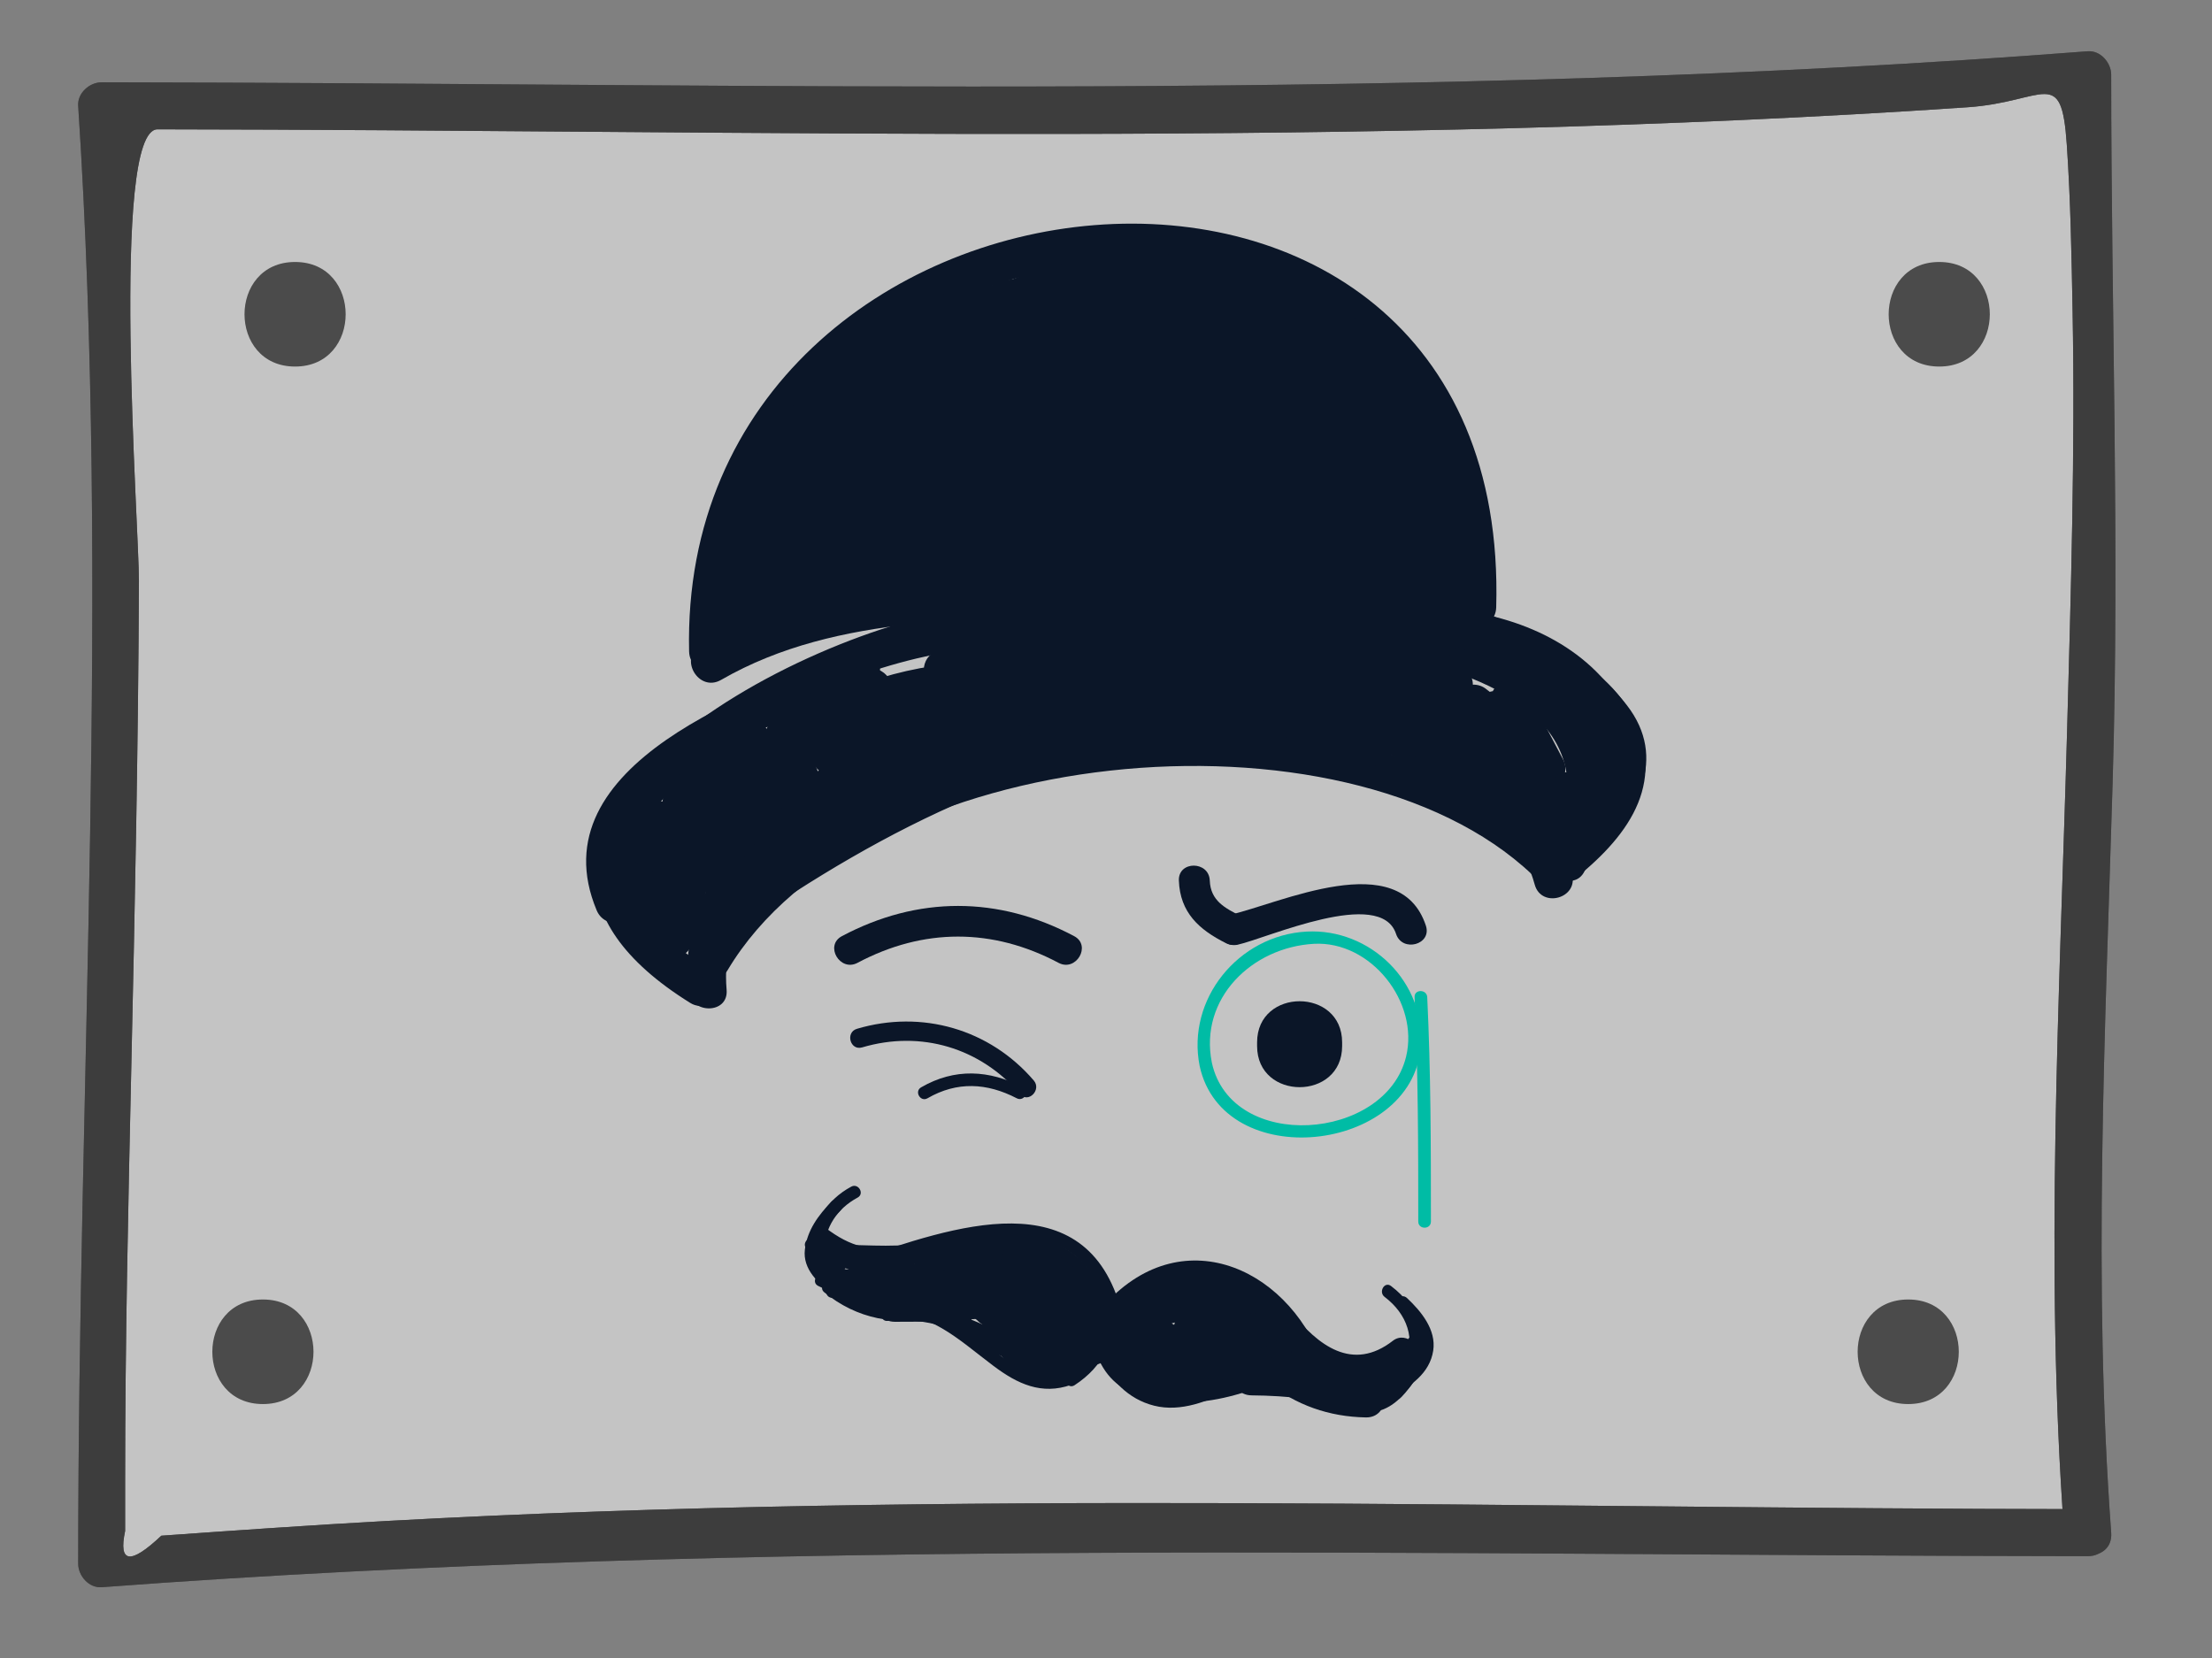 <?xml version="1.0" encoding="utf-8"?>
<!-- Generator: Adobe Illustrator 17.0.0, SVG Export Plug-In . SVG Version: 6.00 Build 0)  -->
<!DOCTYPE svg PUBLIC "-//W3C//DTD SVG 1.1//EN" "http://www.w3.org/Graphics/SVG/1.1/DTD/svg11.dtd">
<svg version="1.1" id="Calque_1" xmlns="http://www.w3.org/2000/svg" xmlns:xlink="http://www.w3.org/1999/xlink" x="0px" y="0px"
	 width="72px" height="53.975px" viewBox="0 0 72 53.975" style="enable-background:new 0 0 72 53.975;" xml:space="preserve">
<rect x="0" y="0" width="72" height="53.975" fill="#808080" stroke="none"/>
<g>
	<g style="opacity:0.6;">
		<path style="fill:#F2F2F2;" d="M67.822,49.891C41.568,49.891,30,48.881,3,50.901v-3.029C3,34.745,4.188,17.579,3.178,3.442
			C26.402,3.442,43,4.452,68,2.432v1.01C69,16.569,66.812,37.774,67.822,49.891z"/>
		<g>
			<path style="fill:#3D3D3D;" d="M67.953,49.126c-18.479-0.017-36.941-0.632-55.406,0.387c-2.433,0.134-4.865,0.304-7.296,0.477
				c-1.009,0.951-1.401,0.899-1.178-0.155c0-0.549,0-1.099,0-1.648c0-4.459,0.1-8.916,0.199-13.373
				c0.118-5.298,0.229-10.595,0.25-15.895C4.529,17.237,3.581,4.208,5.128,4.21C24.792,4.231,44.399,4.826,64.04,3.492
				c2.533-0.172,3.056-1.378,3.233,1.204c0.124,1.805,0.155,3.617,0.189,5.426c0.085,4.582-0.055,9.17-0.181,13.751
				c-0.24,8.658-0.733,17.367-0.093,26.019c0.072,0.978,1.604,0.985,1.531,0c-0.601-8.123-0.194-16.302,0.047-24.432
				c0.229-7.697-0.047-15.342-0.047-23.026c0-0.393-0.349-0.798-0.765-0.765c-21.55,1.672-43.058,1.034-64.644,1.01
				c-0.397,0-0.793,0.349-0.765,0.765c1.035,15.799,0,31.644,0,47.458c0,0.394,0.349,0.797,0.765,0.765
				c21.559-1.618,43.051-1.03,64.644-1.01C68.94,50.657,68.94,49.126,67.953,49.126z"/>
		</g>
	</g>
	<g>
		<g>
			<path style="fill:#3D3D3D;" d="M67.953,49.126c-18.479-0.017-36.941-0.632-55.406,0.387c-2.433,0.134-4.865,0.304-7.296,0.477
				c-1.009,0.951-1.401,0.899-1.178-0.155c0-0.549,0-1.099,0-1.648c0-4.459,0.1-8.916,0.199-13.373
				c0.118-5.298,0.229-10.595,0.25-15.895C4.529,17.237,3.581,4.208,5.128,4.21C24.792,4.231,44.399,4.826,64.04,3.492
				c2.533-0.172,3.056-1.378,3.233,1.204c0.124,1.805,0.155,3.617,0.189,5.426c0.085,4.582-0.055,9.17-0.181,13.751
				c-0.24,8.658-0.733,17.367-0.093,26.019c0.072,0.978,1.604,0.985,1.531,0c-0.601-8.123-0.194-16.302,0.047-24.432
				c0.229-7.697-0.047-15.342-0.047-23.026c0-0.393-0.349-0.798-0.765-0.765c-21.55,1.672-43.058,1.034-64.644,1.01
				c-0.397,0-0.793,0.349-0.765,0.765c1.035,15.799,0,31.644,0,47.458c0,0.394,0.349,0.797,0.765,0.765
				c21.559-1.618,43.051-1.03,64.644-1.01C68.94,50.657,68.94,49.126,67.953,49.126z"/>
		</g>
	</g>
	<g>
		<g>
			<path style="fill:#4B4B4B;" d="M9.605,11.932c2.195,0,2.195-3.404,0-3.404S7.41,11.932,9.605,11.932L9.605,11.932z"/>
		</g>
	</g>
	<g>
		<g>
			<path style="fill:#4B4B4B;" d="M63.122,11.932c2.195,0,2.195-3.404,0-3.404S60.927,11.932,63.122,11.932L63.122,11.932z"/>
		</g>
	</g>
	<g>
		<g>
			<path style="fill:#4B4B4B;" d="M62.112,45.705c2.195,0,2.195-3.404,0-3.404C59.917,42.301,59.917,45.705,62.112,45.705L62.112,45.705z"/>
		</g>
	</g>
	<g>
		<g>
			<g>
				<path style="fill:#0B1628;" d="M27.912,31.342c2.144-1.139,4.398-1.139,6.543,0c0.573,0.304,1.081-0.565,0.508-0.869
					c-2.469-1.311-5.09-1.311-7.559,0C26.831,30.777,27.339,31.646,27.912,31.342L27.912,31.342z"/>
			</g>
		</g>
		<g>
			<g>
				<g>
					<path style="fill:#0B1628;" d="M38.372,28.664c0.039,1.04,0.652,1.596,1.531,2.037c0.578,0.29,1.088-0.578,0.508-0.869
						c-0.534-0.268-1.008-0.507-1.033-1.168C39.354,28.017,38.347,28.014,38.372,28.664L38.372,28.664z"/>
				</g>
			</g>
			<g>
				<g>
					<path style="fill:#0B1628;" d="M40.291,30.751c0.959-0.213,4.646-1.878,5.15-0.351c0.202,0.613,1.175,0.351,0.971-0.268
						c-0.857-2.597-4.767-0.712-6.388-0.351C39.39,29.922,39.658,30.892,40.291,30.751L40.291,30.751z"/>
				</g>
			</g>
		</g>
		<g>
			<g>
				<path style="fill:#0B1628;" d="M28.062,34.095c1.912-0.566,3.845,0.01,5.142,1.522c0.265,0.308,0.707-0.139,0.445-0.445
					c-1.436-1.674-3.643-2.308-5.754-1.683C27.507,33.603,27.672,34.21,28.062,34.095L28.062,34.095z"/>
			</g>
		</g>
		<g>
			<g>
				<path style="fill:#00BCA5;" d="M39.048,34.699c0.764,3.516,6.893,2.835,7.196-0.599c0.187-2.121-1.646-3.891-3.719-3.775
					C40.303,30.448,38.616,32.531,39.048,34.699c0.052,0.26,0.449,0.15,0.397-0.11c-0.417-2.09,1.31-3.754,3.322-3.866
					c1.854-0.103,3.434,1.9,3,3.677c-0.672,2.749-5.685,3.122-6.322,0.19C39.389,34.33,38.992,34.44,39.048,34.699L39.048,34.699z"
					/>
			</g>
		</g>
		<g>
			<g>
				<path style="fill:#00BCA5;" d="M46.044,32.46c0.118,2.433,0.12,4.869,0.12,7.304c0,0.266,0.412,0.266,0.412,0
					c0-2.435-0.002-4.871-0.12-7.304C46.443,32.196,46.031,32.194,46.044,32.46L46.044,32.46z"/>
			</g>
		</g>
		<g>
			<g>
				<path style="fill:#0B1628;" d="M30.19,35.751c0.96-0.556,1.934-0.504,2.905,0c0.235,0.122,0.444-0.233,0.208-0.356
					c-1.103-0.572-2.23-0.632-3.321,0C29.752,35.528,29.96,35.884,30.19,35.751L30.19,35.751z"/>
			</g>
		</g>
		<g>
			<g>
				<path style="fill:#0B1628;" d="M43.686,34.051c0-0.04,0-0.08,0-0.12c0-1.785-2.768-1.785-2.768,0c0,0.04,0,0.08,0,0.12
					C40.918,35.836,43.686,35.836,43.686,34.051L43.686,34.051z"/>
			</g>
		</g>
		<g>
			<g>
				<path style="fill:#0B1628;" d="M23.651,32.221c-0.795-9.301,23.945-11.998,26.304-3.425c0.215,0.781,1.429,0.449,1.213-0.334
					c-2.756-10.017-29.706-7.133-28.775,3.759C22.461,33.023,23.72,33.029,23.651,32.221L23.651,32.221z"/>
			</g>
		</g>
		<g>
			<g>
				<path style="fill:#0B1628;" d="M23.1,31.558c-6.074-3.779,0.447-7.367,2.89-8.684c2.815-1.517,5.917-1.952,9.073-2.123
					c3.859-0.209,18.966-0.44,15.433,6.962c-0.348,0.728,0.737,1.367,1.086,0.635c4.892-10.25-14.257-9.204-19.804-8.583
					c-5.776,0.646-18.213,7.343-9.314,12.88C23.155,33.074,23.787,31.985,23.1,31.558L23.1,31.558z"/>
			</g>
		</g>
		<g>
			<g>
				<path style="fill:#0B1628;" d="M51.245,28.594c1.896-1.618,2.688-3.766,0.832-5.742c-1.67-1.778-4.556-2.57-6.904-2.756
					c-0.809-0.064-0.803,1.194,0,1.258c1.835,0.145,3.651,0.741,5.203,1.729c2.129,1.355,1.732,3.125-0.021,4.621
					C49.737,28.232,50.632,29.118,51.245,28.594L51.245,28.594z"/>
			</g>
		</g>
		<g>
			<g>
				<path style="fill:#0B1628;" d="M47.448,21.115c1.565,0.186,3.1,0.868,4.077,2.142c1.209,1.577,0.208,3.196-1.161,4.229
					c-0.639,0.482-0.013,1.575,0.635,1.086c1.666-1.257,3.076-3.252,1.953-5.37c-1.088-2.054-3.276-3.081-5.504-3.345
					C46.643,19.762,46.652,21.021,47.448,21.115L47.448,21.115z"/>
			</g>
		</g>
		<g>
			<g>
				<path style="fill:#0B1628;" d="M50.998,28.812c1.757-1.339,3.27-3.091,2.216-5.351c-0.95-2.037-3.744-3.077-5.718-3.702
					c-0.776-0.245-1.105,0.969-0.334,1.213c1.534,0.485,3.039,1.128,4.25,2.213c1.799,1.611,0.501,3.36-1.048,4.54
					C49.727,28.211,50.352,29.304,50.998,28.812L50.998,28.812z"/>
			</g>
		</g>
		<g>
			<g>
				<path style="fill:#0B1628;" d="M46.762,20.665c1.338,0.572,2.671,1.147,3.898,1.938c1.935,1.246,2.022,2.716,0.304,4.252
					c-0.622,0.556,0.295,1.467,0.914,0.914c1.426-1.275,2.413-3.086,1.078-4.811c-1.34-1.732-3.593-2.574-5.542-3.408
					C46.657,19.225,45.998,20.338,46.762,20.665L46.762,20.665z"/>
			</g>
		</g>
		<g>
			<g>
				<path style="fill:#0B1628;" d="M23.684,31.58c4.399-7.38,20.078-8.905,26.192-3.106c0.588,0.558,1.479-0.33,0.89-0.89
					c-6.722-6.376-23.313-4.785-28.168,3.36C22.182,31.644,23.27,32.276,23.684,31.58L23.684,31.58z"/>
			</g>
		</g>
		<g>
			<g>
				<path style="fill:#0B1628;" d="M26.182,27.319c5.082-2.036,10.327-2.832,15.758-3.33c0.799-0.073,0.821-1.222,0-1.258
					c-6.112-0.269-11.649,1.977-16.721,5.235c0.308,0.237,0.616,0.474,0.924,0.71c0.136-0.949,0.296-2.401,0.479-3.233
					c0.142-0.645-0.569-1.007-1.051-0.612c-1.107,0.906-2.113,1.737-2.993,2.874c0.35,0.093,0.701,0.185,1.051,0.278
					c-0.072-0.583-0.145-1.166-0.217-1.749c-0.052-0.669-1.082-0.902-1.236-0.167c-0.212,1.015-0.229,1.079-0.262,2.083
					c0.391-0.106,0.782-0.212,1.172-0.318c-0.374-0.584-0.584-1.047-1.056-1.564c-0.253-0.277-0.826-0.239-0.988,0.127
					c-0.318,0.721-0.318,1.83,0,2.551c0.29,0.657,1.365,0.186,1.15-0.485c-0.221-0.688-0.448-1.365-0.718-2.036
					c-0.296-0.734-1.417-0.472-1.213,0.334c0.183,0.724,0.394,1.437,0.599,2.155c0.19,0.667,1.282,0.557,1.236-0.167
					c-0.035-0.545-0.061-0.684-0.325-1.156c-0.133-0.237-0.448-0.375-0.71-0.289c-0.136,0.044-0.272,0.089-0.408,0.133
					c-0.194,0.063-0.403,0.222-0.439,0.439c-0.097,0.581-0.112,0.789,0.33,1.197c0.595,0.549,1.487-0.338,0.89-0.89
					c-0.198,0.188-0.397,0.376-0.595,0.565c0.412-0.056,0.824-0.111,1.236-0.167c-0.204-0.718-0.416-1.432-0.599-2.155
					c-0.404,0.111-0.809,0.223-1.213,0.334c0.27,0.67,0.498,1.347,0.718,2.036c0.383-0.162,0.767-0.323,1.15-0.485
					c0-0.319-0.001-0.639,0-0.958c-0.442,0.4-0.485,0.772-0.128,1.114c0.339,0.529,1.151,0.317,1.172-0.318
					c0.072-0.583,0.145-1.166,0.217-1.749c-0.412-0.056-0.824-0.111-1.236-0.167c0.066,0.844,0.118,1.247,0.262,2.083
					c0.075,0.439,0.771,0.64,1.051,0.278c0.88-1.137,1.887-1.968,2.993-2.874c-0.35-0.204-0.701-0.408-1.051-0.612
					c-0.31,1.415-0.233,1.518-0.479,3.233c-0.071,0.498,0.407,1.043,0.924,0.71c4.896-3.145,10.178-5.323,16.086-5.063
					c0-0.419,0-0.839,0-1.258c-5.525,0.507-10.911,1.299-16.092,3.375C25.104,26.404,25.428,27.621,26.182,27.319L26.182,27.319z"/>
			</g>
		</g>
		<g>
			<g>
				<path style="fill:#0B1628;" d="M20.635,29.299c-1.618-3.863,4.981-5.915,7.583-6.889c0.753-0.282,0.427-1.498-0.334-1.213
					c-3.247,1.215-10.458,3.671-8.462,8.437C19.73,30.371,20.948,30.047,20.635,29.299L20.635,29.299z"/>
			</g>
		</g>
		<g>
			<g>
				<path style="fill:#0B1628;" d="M19.724,28.826c0.84,1.172,0.8,1.139,1.775,2.163c0.457,0.48,1.178-0.023,1.051-0.612
					c-0.12-0.559-0.239-1.118-0.359-1.676c-0.383,0.162-0.767,0.323-1.15,0.485c0.225,0.345,0.425,0.704,0.599,1.078
					c0.317,0.619,1.102,0.241,1.172-0.318c0.04-0.319,0.08-0.639,0.12-0.958c0.043-0.341-0.318-0.629-0.629-0.629
					c-0.04,0-0.08,0-0.12,0c-0.343,0-0.629,0.286-0.629,0.629c0,0.16,0,0.319,0,0.479c0,0.728,1.021,0.834,1.236,0.167
					c0.445-1.377,0.896-2.728,1.437-4.071c0.266-0.661-0.624-0.943-1.051-0.612c-0.565,0.431-1.124,0.87-1.676,1.317
					c0.297,0.297,0.593,0.593,0.89,0.89c0.831-0.89,1.642-1.784,2.514-2.634c0.585-0.57-0.289-1.427-0.89-0.89
					c-0.758,0.679-1.517,1.357-2.275,2.036c0.297,0.297,0.593,0.593,0.89,0.89c0.647-0.748,1.325-1.467,2.036-2.155
					c-0.329-0.254-0.659-0.508-0.988-0.762c-0.925,1.609-1.508,3.148-1.979,4.94c-0.148,0.565,0.642,1.132,1.051,0.612
					c0.924-1.174,1.797-2.345,2.613-3.6c-0.362-0.212-0.724-0.423-1.086-0.635c-0.625,1.023-1.223,2.06-1.796,3.113
					c-0.34,0.606,0.509,1.319,0.988,0.762c1.329-1.546,2.462-3.126,3.451-4.917c0.338-0.613-0.493-1.302-0.988-0.762
					c-0.946,1.031-1.73,2.058-2.493,3.24c-0.326,0.505,0.349,1.25,0.861,0.861c1.21-0.921,1.814-1.623,2.501-2.98
					c0.365-0.722-0.652-1.324-1.086-0.635c-0.384,0.609-0.792,1.201-1.197,1.796c0.362,0.212,0.724,0.423,1.086,0.635
					c0.806-1.19,0.641-0.835,1.021-2.186c0.097-0.343-0.116-0.666-0.439-0.774c-0.12-0.04-0.239-0.08-0.359-0.12
					c-0.335-0.112-0.674,0.126-0.774,0.439c-0.231,0.722-0.459,1.443-0.718,2.155c-0.229,0.63,0.62,1.005,1.051,0.612
					c1.424-1.298,1.558-1.492,1.12-3.366c-0.155-0.664-1.001-0.531-1.213,0c-0.203,0.509-0.377,1.018-0.479,1.557
					c-0.107,0.566,0.41,0.947,0.924,0.71c1.646-0.757,1.937-0.971,2.325-2.771c-0.404-0.111-0.809-0.223-1.213-0.334
					c-0.16,0.798-0.319,1.596-0.479,2.395c-0.11,0.552,0.625,1.151,1.051,0.612c0.935-1.181,0.846-1.01,1.535-2.283
					c0.334-0.617-0.484-1.295-0.988-0.762c-0.884,0.933-0.83,0.866-1.535,1.923c-0.295,0.442,0.196,1.116,0.71,0.924
					c1.419-0.53,2.512-1.059,3.742-1.979c0.584-0.437,0.233-1.259-0.485-1.15c-1.264,0.193-2.228,0.511-3.383,1.021
					c-0.699,0.309-0.165,1.263,0.485,1.15c2.276-0.396,4.547-0.816,6.825-1.197c0.716-0.12,0.524-1.235-0.167-1.236
					c-2.02-0.003-3.656,0.293-5.555,0.98c-0.773,0.28-0.461,1.338,0.334,1.213c2.044-0.322,3.822-0.809,5.658-1.74
					c0.575-0.291,0.283-1.168-0.318-1.172c-1.356-0.009-2.431,0.157-3.759,0.501c-0.59,0.153-0.613,1.073,0,1.213
					c1.729,0.395,2.814,0.354,4.525-0.12c0.557-0.154,0.644-1.119,0-1.213c-1.785-0.262-2.823-0.248-4.525,0.359
					c-0.669,0.239-0.558,1.197,0.167,1.236c1.469,0.078,2.687,0.003,4.119-0.262c0.746-0.138,0.491-1.175-0.167-1.236
					c-2.08-0.192-3.525,0.223-5.346,1.164c-0.537,0.277-0.309,1.234,0.318,1.172c2.806-0.274,5.558-0.889,8.382-0.958
					c0.682-0.017,0.892-1.13,0.167-1.236c-2.941-0.428-5.356-0.49-7.908,1.141c-0.502,0.32-0.337,1.203,0.318,1.172
					c1.672-0.079,3.201-0.181,4.837-0.501c0.802-0.157,0.454-1.345-0.334-1.213c-3.092,0.518-5.634,1.415-8.292,3.057
					c-0.689,0.426-0.073,1.489,0.635,1.086c4.547-2.585,9.126-3.442,14.29-2.908c0.658,0.068,0.809-0.867,0.318-1.172
					c-2.355-1.466-4.354-2.151-7.142-2.002c-0.672,0.036-0.901,1.115-0.167,1.236c2.033,0.334,4.073,0.624,6.107,0.958
					c0.791,0.13,1.136-1.071,0.334-1.213c-2.336-0.414-4.497-0.515-6.872-0.262c-0.793,0.084-0.826,1.228,0,1.258
					c3.577,0.131,6.985,0.426,10.37,1.654c0.588,0.213,1.077-0.644,0.612-1.051c-1.025-0.897-2.055-1.777-3.113-2.634
					c-0.62-0.502-1.453,0.284-0.89,0.89c0.672,0.689,1.311,1.407,1.916,2.155c0.148-0.358,0.297-0.716,0.445-1.074
					c-1.1,0.054-2.137,0.117-3.233,0c-0.726-0.077-0.826,1.044-0.167,1.236c2.021,0.587,4.058,1.077,6.107,1.557
					c0.697,0.163,1.097-0.768,0.485-1.15c-1.67-1.042-3.145-1.398-5.107-1.403c-0.748-0.002-0.807,0.995-0.167,1.236
					c1.116,0.42,2.211,0.85,3.353,1.197c0.056-0.412,0.111-0.824,0.167-1.236c-0.801,0.023-1.6-0.017-2.395-0.12
					c-0.716-0.065-0.844,1.066-0.167,1.236c0.639,0.16,1.277,0.319,1.916,0.479c0.787,0.197,1.115-0.992,0.334-1.213
					c-1.789-0.506-2.857-1.127-4.28-2.212c-0.106,0.391-0.212,0.782-0.318,1.172c1.813,0.009,3.583,0.07,5.388,0.239
					c0.719,0.067,0.839-1.059,0.167-1.236c-1.643-0.431-3.201-0.956-4.789-1.557c-0.111,0.404-0.223,0.809-0.334,1.213
					c2.177,0.667,4.343,1.166,6.585,1.557c0.812,0.141,1.077-0.904,0.334-1.213c-0.79-0.34-1.588-0.659-2.395-0.958
					c-0.58-0.224-1.088,0.657-0.612,1.051c1.006,0.835,2.001,1.568,3.121,2.254c0.212-0.362,0.423-0.724,0.635-1.086
					c-0.634-0.275-1.221-0.575-1.796-0.958c-0.59-0.393-1.318,0.536-0.762,0.988c0.639,0.519,1.277,1.038,1.916,1.557
					c0.528,0.429,1.377-0.11,0.988-0.762c-0.326-0.494-0.605-1.013-0.838-1.557c-0.329,0.254-0.659,0.508-0.988,0.762
					c0.738,0.619,1.417,1.297,2.036,2.036c0.522,0.571,1.251-0.154,0.988-0.762c-0.267-0.618-0.259-1.126-0.697-1.564
					c-0.505-0.505-1.359,0.145-0.988,0.762c0.431,0.641,0.79,1.319,1.078,2.036c0.299,0.643,1.417,0.176,1.15-0.485
					c-0.216-0.535-0.436-1.056-0.662-1.587c-0.362,0.212-0.724,0.423-1.086,0.635c0.293,0.535,0.612,1.054,0.958,1.557
					c0.329-0.254,0.659-0.508,0.988-0.762c-0.704-0.737-1.41-1.46-2.155-2.155c-0.592-0.553-1.46,0.308-0.89,0.89
					c0.511,0.489,0.99,1.008,1.437,1.557c0.254-0.329,0.508-0.659,0.762-0.988c-0.709-0.342-1.427-0.661-2.155-0.958
					c-0.735-0.313-1.32,0.62-0.635,1.086c0.675,0.509,1.394,0.948,2.155,1.317c0.526,0.287,1.226-0.312,0.861-0.861
					c-0.479-0.718-0.958-1.437-1.437-2.155c-0.329,0.254-0.659,0.508-0.988,0.762c0.858,0.652,1.656,1.37,2.395,2.155
					c0.522,0.509,1.319-0.134,0.988-0.762c-0.399-0.758-0.798-1.517-1.197-2.275c-0.38-0.722-1.444-0.087-1.086,0.635
					c0.597,1.129,1.015,2.316,1.254,3.562c0.308-0.237,0.616-0.474,0.924-0.71c-0.205-0.1-0.409-0.2-0.614-0.299
					c-0.49-0.239-1.065,0.149-0.924,0.71c0.005,0.02,0.01,0.04,0.015,0.06c0.197,0.787,1.41,0.453,1.213-0.334
					c-0.005-0.02-0.01-0.04-0.015-0.06c-0.308,0.237-0.616,0.474-0.924,0.71c0.205,0.1,0.409,0.2,0.614,0.299
					c0.492,0.24,1.062-0.149,0.924-0.71c-0.35-1.424-0.736-2.559-1.381-3.862c-0.362,0.212-0.724,0.423-1.086,0.635
					c0.399,0.758,0.798,1.517,1.197,2.275c0.329-0.254,0.659-0.508,0.988-0.762c-0.739-0.785-1.537-1.503-2.395-2.155
					c-0.516-0.426-1.412,0.127-0.988,0.762c0.479,0.718,0.958,1.437,1.437,2.155c0.287-0.287,0.574-0.574,0.861-0.861
					c-0.761-0.369-1.48-0.808-2.155-1.317c-0.212,0.362-0.423,0.724-0.635,1.086c0.728,0.297,1.447,0.616,2.155,0.958
					c0.65,0.301,1.243-0.433,0.762-0.988c-0.447-0.549-0.926-1.068-1.437-1.557c-0.297,0.297-0.593,0.593-0.89,0.89
					c0.745,0.696,1.451,1.418,2.155,2.155c0.49,0.513,1.382-0.159,0.988-0.762c-0.346-0.502-0.665-1.021-0.958-1.557
					c-0.42-0.721-1.395-0.089-1.086,0.635c0.178,0.429,0.357,0.858,0.535,1.287c0.383-0.162,0.767-0.323,1.15-0.485
					c-0.288-0.716-0.647-1.395-1.078-2.036c-0.329,0.254-0.659,0.508-0.988,0.762c-0.033-0.033,0.568,1.466,0.5,1.31
					c0.329-0.254,0.659-0.508,0.988-0.762c-0.619-0.738-1.297-1.417-2.036-2.036c-0.543-0.497-1.295,0.123-0.988,0.762
					c0.233,0.544,0.512,1.063,0.838,1.557c0.329-0.254,0.659-0.508,0.988-0.762c-0.639-0.519-1.277-1.038-1.916-1.557
					c-0.254,0.329-0.508,0.659-0.762,0.988c0.575,0.383,1.162,0.683,1.796,0.958c0.726,0.315,1.344-0.652,0.635-1.086
					c-1.03-0.578-1.985-1.264-2.866-2.057c-0.204,0.35-0.408,0.701-0.612,1.051c0.807,0.299,1.605,0.618,2.395,0.958
					c0.111-0.404,0.223-0.809,0.334-1.213c-2.243-0.391-4.408-0.89-6.585-1.557c-0.788-0.242-1.079,0.932-0.334,1.213
					c1.589,0.6,3.146,1.126,4.789,1.557c0.056-0.412,0.111-0.824,0.167-1.236c-1.805-0.169-3.575-0.231-5.388-0.239
					c-0.682-0.003-0.783,0.817-0.318,1.172c1.462,1.114,2.828,1.843,4.581,2.338c0.111-0.404,0.223-0.809,0.334-1.213
					c-0.639-0.16-1.277-0.319-1.916-0.479c-0.056,0.412-0.111,0.824-0.167,1.236c0.795,0.103,1.593,0.143,2.395,0.12
					c0.724,0.009,0.839-1.032,0.167-1.236c-1.142-0.347-2.236-0.778-3.353-1.197c-0.056,0.412-0.111,0.824-0.167,1.236
					c1.656-0.179,3.146,0.232,4.472,1.231c0.162-0.383,0.323-0.767,0.485-1.15c-2.049-0.479-4.086-0.97-6.107-1.557
					c-0.056,0.412-0.111,0.824-0.167,1.236c1.096,0.117,2.133,0.054,3.233,0c0.572-0.028,0.801-0.653,0.445-1.074
					c-0.605-0.748-1.244-1.467-1.916-2.155c-0.297,0.297-0.593,0.593-0.89,0.89c1.058,0.857,2.089,1.738,3.113,2.634
					c0.204-0.35,0.408-0.701,0.612-1.051c-3.537-1.283-6.968-1.561-10.704-1.699c0,0.419,0,0.839,0,1.258
					c2.317-0.247,4.186-0.2,6.538,0.217c0.111-0.404,0.223-0.809,0.334-1.213c-2.033-0.334-4.073-0.624-6.107-0.958
					c-0.056,0.412-0.111,0.824-0.167,1.236c2.385-0.127,4.493,0.575,6.507,1.83c0.106-0.391,0.212-0.782,0.318-1.172
					c-5.421-0.561-10.193,0.389-14.925,3.079c0.212,0.362,0.423,0.724,0.635,1.086c2.535-1.565,5.081-2.442,7.992-2.93
					c-0.111-0.404-0.223-0.809-0.334-1.213c-1.49,0.273-2.991,0.426-4.502,0.456c0.106,0.391,0.212,0.782,0.318,1.172
					c2.201-1.319,4.514-1.657,6.939-1.014c0.056-0.412,0.111-0.824,0.167-1.236c-2.848,0.07-5.548,0.681-8.382,0.958
					c0.106,0.391,0.212,0.782,0.318,1.172c1.499-0.982,3.069-1.312,4.711-0.992c-0.056-0.412-0.111-0.824-0.167-1.236
					c-1.254,0.288-2.516,0.36-3.784,0.217c0.056,0.412,0.111,0.824,0.167,1.236c1.285-0.12,2.571-0.239,3.856-0.359
					c0-0.404,0-0.809,0-1.213c-1.285,0.04-2.571,0.08-3.856,0.12c0,0.404,0,0.809,0,1.213c1.107-0.367,2.249-0.519,3.425-0.456
					c-0.106-0.391-0.212-0.782-0.318-1.172c-1.828,0.926-3.391,1.303-5.358,1.613c0.111,0.404,0.223,0.809,0.334,1.213
					c1.722-0.624,3.388-0.938,5.221-0.935c-0.056-0.412-0.111-0.824-0.167-1.236c-2.278,0.381-4.549,0.801-6.825,1.197
					c0.162,0.383,0.323,0.767,0.485,1.15c0.974-0.506,2.002-0.804,3.083-0.894c-0.162-0.383-0.323-0.767-0.485-1.15
					c-0.998,0.874-2.145,1.491-3.442,1.852c0.237,0.308,0.474,0.616,0.71,0.924c0.446-0.556,0.892-1.112,1.338-1.669
					c-0.329-0.254-0.659-0.508-0.988-0.762c-0.446,0.676-0.892,1.352-1.338,2.028c0.35,0.204,0.701,0.408,1.051,0.612
					c0.16-0.798,0.319-1.596,0.479-2.395c0.158-0.79-1.042-1.13-1.213-0.334c-0.16,1.114-0.742,1.787-1.746,2.019
					c0.308,0.237,0.616,0.474,0.924,0.71c0.101-0.539,0.276-1.048,0.479-1.557c-0.404,0-0.809,0-1.213,0
					c0.368,0.986,0.103,1.7-0.796,2.142c0.35,0.204,0.701,0.408,1.051,0.612c0.233-0.641,1.158-3.717-1.03-0.485
					c-0.457,0.675,0.632,1.3,1.086,0.635c0.406-0.595,0.813-1.187,1.197-1.796c-0.362-0.212-0.724-0.423-1.086-0.635
					c-0.683,0.843-1.366,1.686-2.049,2.528c0.287,0.287,0.574,0.574,0.861,0.861c0.637-1.091,1.402-2.086,2.296-2.986
					c-0.329-0.254-0.659-0.508-0.988-0.762c-0.953,1.726-1.949,3.143-3.254,4.662c0.329,0.254,0.659,0.508,0.988,0.762
					c0.573-1.053,1.171-2.09,1.796-3.113c0.417-0.702-0.647-1.311-1.086-0.635c-0.722,1.174-1.528,2.289-2.416,3.345
					c0.35,0.204,0.701,0.408,1.051,0.612c0.432-1.645,1.004-3.164,1.852-4.639c0.356-0.619-0.482-1.276-0.988-0.762
					c-0.71,0.689-1.389,1.407-2.036,2.155c-0.545,0.604,0.285,1.431,0.89,0.89c0.758-0.679,1.517-1.357,2.275-2.036
					c-0.297-0.297-0.593-0.593-0.89-0.89c-0.872,0.851-1.683,1.744-2.514,2.634c-0.566,0.607,0.268,1.385,0.89,0.89
					c0.553-0.447,1.111-0.886,1.676-1.317c-0.35-0.204-0.701-0.408-1.051-0.612c-0.541,1.343-0.992,2.694-1.437,4.071
					c0.412,0.056,0.824,0.111,1.236,0.167c0.057-0.636-0.362-0.476-1.258,0.479c0.391-0.106,0.782-0.212,1.172-0.318
					c-0.174-0.373-0.374-0.733-0.599-1.078c-0.379-0.626-1.298-0.205-1.15,0.485c0.12,0.559,0.239,1.118,0.359,1.676
					c0.35-0.204,0.701-0.408,1.051-0.612c-0.526-0.636-1.052-1.272-1.578-1.908C20.343,27.538,19.251,28.165,19.724,28.826
					L19.724,28.826z"/>
			</g>
		</g>
		<g>
			<g>
				<path style="fill:#0B1628;" d="M50.394,25.755c-0.017,0.412-0.325,1.041-0.052,1.415c0.21,0.287,0.554,0.418,0.884,0.232
					c0.007-0.004,0.014-0.008,0.02-0.012c0.725-0.41,0.074-1.526-0.652-1.116c-0.007,0.004-0.014,0.008-0.02,0.012
					c0.295,0.077,0.589,0.154,0.884,0.232c0.094,0.128,0.047,0.431,0.082,0.225c0.018-0.105,0.039-0.209,0.059-0.314
					c0.041-0.222,0.078-0.448,0.087-0.674C51.72,24.921,50.428,24.925,50.394,25.755L50.394,25.755z"/>
			</g>
		</g>
		<g>
			<g>
				<path style="fill:#0B1628;" d="M23.744,21.205c-0.34-15.063,24.126-18.119,23.643-1.434c-0.025,0.848,1.29,0.846,1.314,0
					C49.23,1.52,22.05,4.365,22.43,21.205C22.449,22.051,23.764,22.053,23.744,21.205L23.744,21.205z"/>
			</g>
		</g>
		<g>
			<g>
				<path style="fill:#0B1628;" d="M23.473,22.131c3.846-2.215,8.447-1.869,12.72-2.305c0.835-0.085,0.843-1.4,0-1.314
					c-4.517,0.461-9.317,0.143-13.383,2.484C22.075,21.419,22.737,22.555,23.473,22.131L23.473,22.131z"/>
			</g>
		</g>
		<g>
			<g>
				<path style="fill:#0B1628;" d="M24.254,20.901c0.579-3.522,2.836-6.188,5.099-8.81c-0.31-0.31-0.62-0.62-0.929-0.929
					c-0.295,0.353-0.62,0.646-0.958,0.958c-0.623,0.577,0.308,1.504,0.929,0.929c0.337-0.312,0.663-0.605,0.958-0.958
					c0.539-0.643-0.372-1.575-0.929-0.929c-2.401,2.781-4.824,5.654-5.437,9.39C22.85,21.38,24.117,21.735,24.254,20.901
					L24.254,20.901z"/>
			</g>
		</g>
		<g>
			<g>
				<path style="fill:#0B1628;" d="M32.481,17.899c2.84,0,2.84-4.404,0-4.404C29.641,13.495,29.641,17.899,32.481,17.899L32.481,17.899z"/>
			</g>
		</g>
		<g>
			<g>
				<path style="fill:#0B1628;" d="M30.924,19.697c6.085,0,6.085-9.436,0-9.436S24.839,19.697,30.924,19.697L30.924,19.697z"/>
			</g>
		</g>
		<g>
			<g>
				<path style="fill:#0B1628;" d="M31.044,17.3c2.408-0.218,4.697-0.391,7.078,0.161c2.797,0.648,3.814-3.285,1.171-4.246
					c-1.341-0.488-2.605-1.111-3.904-1.694c0.149,1.153,0.297,2.305,0.446,3.458c0.244-0.194,0.484-0.393,0.718-0.599
					c1.281-1.091,0.541-3.282-0.972-3.68c-0.758-0.2-1.517-0.399-2.275-0.599c0,1.415,0,2.831,0,4.246
					c0.641-0.248,1.234-0.502,1.843-0.821c1.661-0.868,1.309-3.616-0.526-4.024c-5.747-1.28-8.754,3.29-11.467,7.597
					c-1.02,1.619,0.659,3.804,2.486,3.234c5.848-1.823,11.217-1.334,17.029,0.359c0.39-1.415,0.78-2.831,1.171-4.246
					c-2.059-0.336-4.004-0.493-6.093-0.318c-2.545,0.213-2.913,3.417-0.585,4.325c4.435,1.729,8.897-0.327,6.318-5.39
					c-1.267,0.741-2.535,1.482-3.802,2.223c0.933,1.299,2.001,2.398,3.098,3.559c1.228,1.299,3.122,0.5,3.68-0.972
					c0.15-0.301,0.23-0.62,0.239-0.958c-1.341,0.175-2.683,0.351-4.024,0.526c0.276,0.546,0.595,1.064,0.958,1.557
					c1.26,1.871,3.925,1.089,4.103-1.111c0.06-0.399,0.06-0.798,0-1.197c-1.368,0.37-2.735,0.741-4.103,1.111
					c0.046,0.144,0.091,0.288,0.137,0.432c0.777,2.764,4.773,1.587,4.246-1.171c-1.325-6.939-7.991-11.235-14.802-9.081
					c0.829,0.337,1.658,0.675,2.486,1.012c-0.291-0.451-0.608-0.865-0.943-1.284c-0.519,1.253-1.038,2.506-1.557,3.759
					c4.596-0.251,7.725,0.12,10.312,4.298c1.067,1.723,4.344,1.189,4.103-1.111c-1.178-11.23-19.366-11.222-20.448,0.12
					c-0.27,2.827,4.136,2.801,4.404,0c0.538-5.64,11.061-5.657,11.641-0.12c1.368-0.37,2.735-0.741,4.103-1.111
					c-3.417-5.519-7.856-6.82-14.114-6.479c-2.039,0.111-2.754,2.262-1.557,3.759c0.085,0.131,0.17,0.262,0.254,0.393
					c0.523,0.81,1.519,1.318,2.486,1.012c4.679-1.48,8.5,1.369,9.385,6.006c1.415-0.39,2.831-0.78,4.246-1.171
					c-0.147-0.523-0.351-0.992-0.581-1.484c-0.924-1.972-4.252-1.024-4.103,1.111c0.06,0.399,0.06,0.799,0,1.197
					c1.368-0.37,2.735-0.741,4.103-1.111c-0.363-0.492-0.682-1.011-0.958-1.557c-0.853-1.529-3.746-1.425-4.024,0.526
					c-0.009,0.337-0.089,0.657-0.239,0.958c1.227-0.324,2.453-0.648,3.68-0.972c-0.825-0.872-1.705-1.687-2.41-2.668
					c-1.641-2.284-5.109-0.342-3.802,2.223c0.229-0.155,0.457-0.311,0.686-0.466c-0.707-0.108-1.384-0.312-2.031-0.613
					c-0.195,1.442-0.39,2.883-0.585,4.325c1.71-0.143,3.207-0.119,4.923,0.161c2.747,0.448,3.952-3.436,1.171-4.246
					c-6.52-1.899-12.82-2.401-19.371-0.359c0.829,1.078,1.658,2.156,2.486,3.234c1.421-2.257,3.245-6.297,6.494-5.574
					c-0.175-1.341-0.351-2.683-0.526-4.024c-0.264,0.126-0.527,0.251-0.791,0.377c-1.919,0.741-2.269,3.649,0,4.246
					c0.758,0.2,1.517,0.399,2.275,0.599c-0.324-1.227-0.648-2.453-0.972-3.68c-0.234,0.206-0.474,0.405-0.718,0.599
					c-1.039,0.841-0.777,2.909,0.446,3.458c1.648,0.74,3.258,1.52,4.956,2.138c0.39-1.415,0.78-2.831,1.171-4.246
					c-2.765-0.641-5.434-0.573-8.248-0.318C28.24,13.15,28.215,17.556,31.044,17.3L31.044,17.3z"/>
			</g>
		</g>
		<g>
			<g>
				<path style="fill:#0B1628;" d="M27.707,38.628c-0.799,0.431-1.269,1.186-1.299,2.094c-0.009,0.266,0.403,0.265,0.412,0
					c0.026-0.767,0.424-1.376,1.095-1.738C28.149,38.858,27.941,38.502,27.707,38.628L27.707,38.628z"/>
			</g>
		</g>
		<g>
			<g>
				<path style="fill:#0B1628;" d="M27.067,39.113c-0.432,0.447-0.794,0.934-0.869,1.566c-0.074,0.629,0.434,1.111,0.91,1.418
					c0.224,0.144,0.43-0.212,0.208-0.356c-0.398-0.257-0.712-0.561-0.706-1.063c0.006-0.491,0.433-0.948,0.748-1.275
					C27.542,39.213,27.251,38.921,27.067,39.113L27.067,39.113z"/>
			</g>
		</g>
		<g>
			<g>
				<path style="fill:#0B1628;" d="M26.629,41.858c1.287,0.663,2.701,0.711,4.11,0.5c0.262-0.039,0.15-0.436-0.11-0.397
					c-1.291,0.194-2.612,0.15-3.793-0.458C26.602,41.38,26.393,41.736,26.629,41.858L26.629,41.858z"/>
			</g>
		</g>
		<g>
			<g>
				<path style="fill:#0B1628;" d="M26.527,40.123c0.059,0.772,0.019,1.332,0.387,2.02c0.112,0.209,0.436,0.064,0.376-0.159
					c-0.142-0.53-0.351-1.228-0.741-1.618c-0.188-0.188-0.479,0.103-0.291,0.291c0.488,0.488,0.777,1.151,1.287,1.646
					c0.165,0.16,0.453-0.048,0.323-0.25c-0.341-0.531-0.636-1.021-1.152-1.391c-0.203-0.146-0.389,0.156-0.25,0.323
					c0.41,0.493,0.824,0.907,1.317,1.317c0.205,0.17,0.462-0.087,0.291-0.291c-0.113-0.135-1.637-1.928-0.922-0.708
					c0.119-0.069,0.237-0.139,0.356-0.208c-0.153-0.303-0.305-0.606-0.458-0.909c-0.125,0.053-0.251,0.106-0.376,0.159
					c0.108,0.21,0.224,0.406,0.359,0.599c0.119-0.069,0.237-0.139,0.356-0.208c-0.426-0.59-0.053,0.157,0.436,0.348
					c0.408,0.159,1.115,0.038,1.541,0.082c-0.018-0.135-0.037-0.27-0.055-0.405c-0.437,0.168-0.918,0.198-1.382,0.232
					c0.018,0.135,0.037,0.27,0.055,0.405c2.829-0.956,7.052-2.683,8.128,1.413c0.067,0.257,0.465,0.148,0.397-0.11
					c-1.141-4.342-5.511-2.755-8.635-1.7c-0.21,0.071-0.188,0.422,0.055,0.405c0.494-0.036,1.028-0.068,1.492-0.247
					c0.221-0.085,0.18-0.381-0.055-0.405c-1.109-0.113-1.6-0.101-2.53-0.81c-0.168-0.128-0.387,0.116-0.282,0.282
					c0.145,0.249,0.305,0.489,0.479,0.718c0.153,0.212,0.509,0.011,0.356-0.208c-0.136-0.193-0.251-0.389-0.359-0.599
					c-0.106-0.205-0.465-0.059-0.376,0.159c0.231,0.567,0.178,0.466,0.5,1.007c0.135,0.228,0.49,0.022,0.356-0.208
					c-0.193-0.329-0.463-0.599-0.792-0.792c-0.17-0.1-0.404,0.107-0.282,0.282c0.42,0.604,0.877,1.153,1.349,1.718
					c0.097-0.097,0.194-0.194,0.291-0.291c-0.493-0.41-0.907-0.824-1.317-1.317c-0.083,0.108-0.166,0.216-0.25,0.323
					c0.396,0.368,0.731,0.783,1.004,1.243c0.108-0.083,0.216-0.166,0.323-0.25c-0.542-0.526-0.784-1.144-1.287-1.646
					c-0.188-0.188-0.479,0.103-0.291,0.291c0.251,0.461,0.462,0.94,0.636,1.436c0.125-0.053,0.251-0.106,0.376-0.159
					c-0.199-0.591-0.31-1.195-0.331-1.812C26.919,39.86,26.507,39.858,26.527,40.123L26.527,40.123z"/>
			</g>
		</g>
		<g>
			<g>
				<path style="fill:#0B1628;" d="M26.827,42.065c1.057,0.867,2.356,1.126,3.673,0.771c0.256-0.069,0.147-0.466-0.11-0.397
					c-1.167,0.314-2.331,0.107-3.272-0.665C26.915,41.606,26.622,41.896,26.827,42.065L26.827,42.065z"/>
			</g>
		</g>
		<g>
			<g>
				<path style="fill:#0B1628;" d="M29.487,42.963c0.942,0.016,1.823,0.238,2.65,0.69c0.233,0.128,0.441-0.228,0.208-0.356
					c-0.888-0.486-1.846-0.73-2.858-0.747C29.221,42.547,29.222,42.959,29.487,42.963L29.487,42.963z"/>
			</g>
		</g>
		<g>
			<g>
				<path style="fill:#0B1628;" d="M31.976,43.621c1.036,0.986,2.306,1.345,3.602,0.631c0.233-0.128,0.025-0.484-0.208-0.356
					c-1.136,0.625-2.206,0.288-3.103-0.566C32.075,43.147,31.783,43.438,31.976,43.621L31.976,43.621z"/>
			</g>
		</g>
		<g>
			<g>
				<path style="fill:#0B1628;" d="M33.678,44.999c1.004-0.028,1.872-0.478,2.453-1.299c0.154-0.217-0.204-0.423-0.356-0.208
					c-0.494,0.698-1.248,1.072-2.097,1.095C33.413,44.594,33.412,45.006,33.678,44.999L33.678,44.999z"/>
			</g>
		</g>
		<g>
			<g>
				<path style="fill:#0B1628;" d="M34.979,45.09c0.932-0.612,1.429-1.526,1.053-2.627c-0.085-0.25-0.483-0.143-0.397,0.11
					c0.315,0.923-0.08,1.648-0.863,2.162C34.55,44.88,34.757,45.237,34.979,45.09L34.979,45.09z"/>
			</g>
		</g>
		<g>
			<g>
				<path style="fill:#0B1628;" d="M31.539,43.654c0.947,0.463,1.926,0.855,2.874,1.317c0.237,0.116,0.446-0.237,0.208-0.356
					c-0.559-0.279-1.118-0.559-1.676-0.838c-0.236-0.118-0.445,0.234-0.208,0.356c0.474,0.242,0.967,0.605,1.486,0.739
					c0.219,0.056,0.379-0.283,0.159-0.376c-0.325-0.138-0.66-0.309-1.007-0.38c-0.236-0.048-0.348,0.24-0.159,0.376
					c0.495,0.358,0.897,0.402,1.486,0.5c0.258,0.043,0.372-0.346,0.11-0.397c-0.697-0.137-1.275-0.432-1.867-0.817
					c-0.053,0.125-0.106,0.251-0.159,0.376c1.077,0.165,1.987-0.104,3.048-0.232c-0.059-0.103-0.119-0.207-0.178-0.31
					c-0.107,0.171-0.541,0.685-0.366,0.743c0.03,0.115,0.061,0.23,0.091,0.344c0.323-0.302,0.76-0.607,0.891-1.049
					c0.076-0.255-0.322-0.364-0.397-0.11c-0.102,0.346-0.532,0.63-0.785,0.867c-0.119,0.111-0.05,0.297,0.091,0.344
					c0.006,0.002,0.011,0.004,0.017,0.006c0.068,0.023,0.152-0.003,0.2-0.053c0.247-0.254,0.427-0.587,0.614-0.885
					c0.076-0.122-0.021-0.329-0.178-0.31c-1.003,0.121-1.918,0.403-2.939,0.247c-0.225-0.035-0.365,0.243-0.159,0.376
					c0.628,0.408,1.226,0.714,1.965,0.859c0.037-0.132,0.073-0.265,0.11-0.397c-0.519-0.086-0.943-0.137-1.388-0.458
					c-0.053,0.125-0.106,0.251-0.159,0.376c0.313,0.064,0.616,0.214,0.909,0.338c0.053-0.125,0.106-0.251,0.159-0.376
					c-0.481-0.124-0.947-0.472-1.388-0.698c-0.069,0.119-0.139,0.237-0.208,0.356c0.559,0.279,1.118,0.559,1.676,0.838
					c0.069-0.119,0.139-0.237,0.208-0.356c-0.947-0.463-1.926-0.855-2.874-1.317C31.509,43.182,31.3,43.537,31.539,43.654
					L31.539,43.654z"/>
			</g>
		</g>
		<g>
			<g>
				<path style="fill:#0B1628;" d="M33.319,42.724c0.266,0,0.266-0.412,0-0.412S33.053,42.724,33.319,42.724L33.319,42.724z"/>
			</g>
		</g>
		<g>
			<g>
				<path style="fill:#0B1628;" d="M32.542,44.059c0.433,0.651,1.143,0.934,1.909,0.813c0.262-0.041,0.15-0.438-0.11-0.397
					c-0.574,0.091-1.121-0.139-1.444-0.624C32.752,43.631,32.395,43.837,32.542,44.059L32.542,44.059z"/>
			</g>
		</g>
		<g>
			<g>
				<path style="fill:#0B1628;" d="M26.918,41.639c1.029,0.144,1.966,0.265,2.983,0c0.187-0.049,0.206-0.361,0-0.397
					c-0.872-0.152-1.681-0.428-2.514-0.718c-0.018,0.135-0.037,0.27-0.055,0.405c0.958,0,1.916,0,2.874,0
					c0.072,0,0.142-0.039,0.178-0.102c-0.001-0.008-0.002-0.017-0.003-0.025c-0.053-0.125-0.106-0.251-0.159-0.376
					c-0.629,0.326-1.178,0.716-1.867,0.937c-0.183,0.059-0.21,0.353,0,0.397c0.365,0.078,0.516-0.039,0.799-0.292
					c0.166-0.149-0.013-0.38-0.2-0.344c-0.404,0.076-0.937-0.1-1.327-0.239c-0.255-0.091-0.348,0.298-0.11,0.397
					c0.714,0.298,1.396,0.557,2.155,0.718c0.018-0.135,0.037-0.27,0.055-0.405c-0.599-0.03-1.197-0.089-1.796-0.12
					c-0.208-0.011-0.277,0.285-0.104,0.384c0.516,0.294,1.148,0.494,1.726,0.619c0.263,0.057,0.355-0.304,0.11-0.397
					c-0.443-0.168-0.886-0.591-1.372-0.606c-0.234-0.007-0.279,0.346-0.055,0.405c0.685,0.179,1.35,0.419,2.036,0.599
					c0.198,0.052,0.349-0.198,0.2-0.344c-0.272-0.269-0.872-1.092-1.327-0.87c-0.151,0.073-0.116,0.274,0,0.356
					c0.391,0.275,0.772,0.501,1.197,0.718c0.154,0.079,0.358-0.05,0.303-0.233c-0.112-0.373-0.268-0.569-0.5-0.887
					c-0.108,0.083-0.216,0.166-0.323,0.25c0.55,0.657,0.363,0.518,0.838,0.958c0.12,0.111,0.291,0.056,0.344-0.091
					c0.231-0.631,0.108-0.624-0.26-1.236c-0.044-0.073-0.147-0.129-0.233-0.095c-0.022,0.009-0.045,0.018-0.067,0.027
					c-0.101,0.04-0.18,0.137-0.144,0.253c0.149,0.476,0.502,0.902,0.828,1.274c0.071,0.082,0.219,0.079,0.291,0
					c0.315-0.348-0.183-1.282-0.295-1.65c-0.063-0.208-0.325-0.183-0.397,0c-0.177,0.446,0.281,1.665,0.5,2.074
					c0.032,0.06,0.109,0.106,0.178,0.102c0.01-0.001,0.019-0.001,0.029-0.002c0.123-0.008,0.191-0.089,0.206-0.206
					c0.072-0.575,0.066-1.322-0.12-1.88c-0.051-0.154-0.224-0.194-0.344-0.091c0.043-0.01,0.087-0.019,0.13-0.029
					c-0.159-0.031-0.286,0.093-0.253,0.253c0.131,0.641,0.511,1.268,0.779,1.859c0.119-0.069,0.237-0.139,0.356-0.208
					c-0.052,0.1-0.105,0.201-0.157,0.301c0.117-0.009,0.199-0.087,0.206-0.206c0.039-0.648-0.059-1.325-0.146-1.967
					c-0.009-0.069-0.082-0.126-0.144-0.144c0.032,0.021,0.065,0.041,0.097,0.062c-0.1-0.161-0.406-0.112-0.384,0.104
					c0.064,0.628,0.203,1.272,0.372,1.88c0.017,0.062,0.075,0.135,0.144,0.144c0.004,0.001,0.009,0.001,0.013,0.002
					c0.106,0.014,0.228-0.024,0.253-0.144c0.098-0.463,0.388-1.673,0.099-2.074c-0.126-0.175-0.468-0.074-0.376,0.159
					c0.251,0.64,0.183,1.402,0.489,2.026c0.076,0.155,0.345,0.123,0.376-0.049c0.107-0.581,0.135-1.184,0.138-1.792
					c-0.137,0-0.275,0-0.412,0c0.069,0.636,0.051,1.28,0.12,1.916c0.029,0.267,0.378,0.262,0.412,0
					c0.062-0.484,0.196-1.055,0.061-1.533c-0.036-0.127-0.188-0.192-0.303-0.123c-0.517,0.311-0.152,1.569-0.171,2.015
					c-0.011,0.266,0.398,0.264,0.412,0c0.039-0.758,0.411-1.018-0.18-1.582c-0.133-0.127-0.344-0.034-0.352,0.146
					c-0.027,0.657,0.125,1.508,0.823,1.784c0.07,0.028,0.149-0.008,0.2-0.053c0.256-0.223,0.336-0.678,0.504-0.844
					c0.071-0.07,0.071-0.165,0.032-0.25c-0.184-0.397-0.588-0.671-0.976-0.851c-0.084-0.039-0.181-0.039-0.25,0.032
					c0.084,0.01,0.168,0.02,0.252,0.03c-0.185-0.162-0.413,0.038-0.323,0.25c0.217,0.511,0.416,1.115,0.762,1.553
					c0.11,0.139,0.366,0.025,0.352-0.146c-0.112,0.031-0.224,0.063-0.336,0.094c0.202,0.171,0.469-0.091,0.291-0.291
					c-0.377-0.425-0.766-0.874-1.208-1.234c-0.102-0.083-0.25-0.081-0.323,0.042c-0.004,0.006-0.007,0.012-0.011,0.018
					c0.125,0.053,0.251,0.106,0.376,0.159c-0.208,0.555,0.341,1.052,0.729,1.539c0.106,0.133,0.296,0.037,0.344-0.091
					c-0.009,0.019-0.018,0.038-0.026,0.058c0.065-0.064,0.08-0.171,0.032-0.25c-0.309-0.513-0.789-0.909-1.1-1.415
					c-0.12-0.195-0.45-0.069-0.376,0.159c0.214,0.664,0.624,1.252,0.838,1.916c0.125-0.053,0.251-0.106,0.376-0.159
					c-0.392-0.585-0.986-1.058-1.317-1.676c-0.108,0.083-0.216,0.166-0.323,0.25c0.487,0.512,0.95,1.045,1.437,1.557
					c0.121,0.127,0.359,0.034,0.352-0.146c-0.022-0.521-0.335-1.318-0.87-1.516c-0.201-0.074-0.337,0.205-0.2,0.344
					c0.324,0.33,0.512,0.747,0.838,1.078c0.083-0.108,0.166-0.216,0.25-0.323c-0.657-0.389-1.114-0.971-1.796-1.317
					c-0.24-0.122-0.423,0.203-0.208,0.356c0.608,0.433,1.203,0.901,1.754,1.405c0.195,0.178,0.485-0.108,0.291-0.291
					c-0.513-0.485-1.044-0.951-1.557-1.437c-0.164-0.155-0.465,0.053-0.323,0.25c0.532,0.741,1.154,1.198,1.87,1.75
					c0.148,0.114,0.35-0.073,0.303-0.233c-0.214-0.714-0.385-1.441-0.599-2.155c-0.132,0.037-0.265,0.073-0.397,0.11
					c0.194,0.632,0.503,1.292,0.859,1.845c0.124,0.193,0.442,0.072,0.376-0.159c-0.16-0.559-0.319-1.118-0.479-1.676
					c-0.132,0.037-0.265,0.073-0.397,0.11c0.25,0.61,0.506,1.164,0.859,1.726c0.107,0.17,0.385,0.106,0.384-0.104
					c-0.002-0.399,0.146-1.275-0.18-1.582c-0.157-0.148-0.382,0.002-0.344,0.2c0.118,0.624,0.131,0.935,0.532,1.408
					c0.12,0.142,0.352,0.023,0.352-0.146c0-0.399,0-0.798,0-1.197c-0.135,0.018-0.27,0.037-0.405,0.055
					c0.077,0.37,0.167,1.021,0.239,1.437c0.035,0.2,0.358,0.195,0.397,0c0.08-0.399,0.16-0.798,0.239-1.197
					c-0.132,0-0.265,0-0.397,0c0.08,0.399,0.16,0.798,0.239,1.197c0.03,0.149,0.245,0.203,0.344,0.091
					c0.284-0.32,0.112-0.62,0.173-1.049c-0.132,0-0.265,0-0.397,0c0.069,0.463-0.08,0.396,0.173,0.69
					c0.121,0.14,0.352,0.024,0.352-0.146c0-0.16,0-0.319,0-0.479c-0.128,0.035-0.256,0.069-0.384,0.104
					c0.112,0.17,0.185,0.353,0.219,0.549c0.037,0.163,0.304,0.215,0.376,0.049c0.074-0.169,0.103-0.348,0.14-0.528
					c-0.135-0.018-0.27-0.037-0.405-0.055c0.002,0.324-0.003,0.24-0.017-0.255c-0.248-0.3-0.509-0.588-0.784-0.864
					c-0.39-0.41-0.836-0.753-1.284-1.095c-0.196-0.149-0.396,0.158-0.25,0.323c0.451,0.51,0.86,1.052,1.317,1.557
					c0.097-0.097,0.194-0.194,0.291-0.291c-0.494-0.406-0.906-0.88-1.285-1.395c-0.154-0.21-0.506-0.016-0.356,0.208
					c0.304,0.452,0.654,0.866,0.958,1.317c0.108-0.083,0.216-0.166,0.323-0.25c-0.536-0.462-1.02-0.975-1.557-1.437
					c-0.166-0.143-0.471,0.051-0.323,0.25c0.335,0.451,0.681,0.749,1.11,1.119c0.097-0.097,0.194-0.194,0.291-0.291
					c-0.533-0.438-0.999-0.904-1.437-1.437c-0.083,0.108-0.166,0.216-0.25,0.323c0.695,0.457,1.341,0.98,2.036,1.437
					c0.156,0.103,0.345-0.066,0.303-0.233c-0.112-0.436-0.604-0.844-0.891-1.169c-0.155-0.176-0.452,0.055-0.323,0.25
					c0.426,0.648,0.919,1.249,1.317,1.916c0.119-0.069,0.237-0.139,0.356-0.208c-0.385-0.629-0.765-1.247-1.078-1.916
					c-0.119,0.069-0.237,0.139-0.356,0.208c0.354,0.504,0.668,0.936,1.11,1.359c0.171,0.163,0.436-0.043,0.323-0.25
					c-0.213-0.389-0.336-0.784-0.631-1.119c-0.154-0.175-0.456,0.057-0.323,0.25c0.227,0.302,0.426,0.622,0.599,0.958
					c0.125,0.219,0.407,0.059,0.376-0.159c-0.06-0.42-0.38-0.739-0.652-1.049c-0.083,0.108-0.166,0.216-0.25,0.323
					c0.35,0.26,0.518,0.662,0.764,1.004c0.108-0.083,0.216-0.166,0.323-0.25c-1.508-1.923-3.681-2.162-5.948-1.61
					c0.037,0.132,0.073,0.265,0.11,0.397c2.204-0.543,4.432,0.011,5.754,1.941c0.131,0.192,0.43,0.075,0.376-0.159
					c-0.701-3.051-3.918-3.282-6.289-1.919c-0.232,0.133-0.028,0.474,0.208,0.356c0.461-0.187,0.927-0.22,1.398-0.099
					c0.037-0.132,0.073-0.265,0.11-0.397c-0.466-0.114-1.063-0.348-1.546-0.239c-0.237,0.053-0.168,0.391,0.055,0.405
					c0.958,0.058,1.877,0.309,2.819,0.472c0.018-0.135,0.037-0.27,0.055-0.405c-0.504,0.013-1.004-0.025-1.502-0.112
					c-0.146-0.024-0.304,0.09-0.253,0.253c0.137,0.441,0.487,1.443,1.092,1.221c0.144-0.053,0.205-0.226,0.091-0.344
					c-0.242-0.25-0.352-0.586-0.599-0.838c-0.097,0.097-0.194,0.194-0.291,0.291c0.476,0.452,0.775,1.023,1.359,1.349
					c0.082,0.046,0.182,0.033,0.25-0.032c0.009-0.009,0.019-0.018,0.028-0.027c0.069-0.067,0.074-0.167,0.032-0.25
					c-0.237-0.46-0.573-0.878-0.872-1.298c-0.155-0.218-0.466-0.034-0.356,0.208c0.278,0.609,0.509,1.347,0.905,1.888
					c0.103,0.141,0.321,0.133,0.376-0.049c0.135-0.439-0.486-1.7-0.812-2.017c-0.118-0.115-0.291-0.052-0.344,0.091
					c-0.229,0.613,2.344,3.872,1.804,0.359c-0.125,0.053-0.251,0.106-0.376,0.159c0.273,0.507,0.371,1.216,0.809,1.617
					c0.065,0.059,0.172,0.086,0.25,0.032c0.423-0.292,0.3-1.323-0.08-1.607c-0.062-0.046-0.144-0.028-0.208,0
					c-1.029,0.451-0.377,1.23,0.109,1.732c0.185,0.191,0.476-0.1,0.291-0.291c-0.214-0.221-0.287-1.024-0.318-0.435
					c-0.03,0.571-0.028-0.119,0.106,0.095c-0.263-0.419-0.37-0.918-0.603-1.351c-0.119-0.221-0.41-0.057-0.376,0.159
					c0.167,1.087-1.181-0.001-1.245-0.11c0.252,0.43,0.417,0.934,0.574,1.406c0.294,0.045,0.398-0.001,0.31-0.139
					c-0.101-0.215-0.202-0.43-0.303-0.644c-0.172-0.367-0.346-0.734-0.514-1.103c-0.119,0.069-0.237,0.139-0.356,0.208
					c0.157,0.22,0.312,0.446,0.47,0.666c0.785,1.096-0.28-0.586-0.619-0.908c-0.193-0.183-0.478,0.101-0.291,0.291
					c-0.095-0.097,1.221,1.39,0.413,0.229c-0.433-0.622,0.658-0.292,1.049-0.289c0.227,0.002,0.288-0.364,0.055-0.405
					c-0.978-0.169-1.935-0.426-2.928-0.486c0.018,0.135,0.037,0.27,0.055,0.405c0.355-0.079,0.962,0.15,1.327,0.239
					c0.258,0.063,0.367-0.334,0.11-0.397c-0.575-0.141-1.183-0.127-1.715,0.14c0.069,0.119,0.139,0.237,0.208,0.356
					c2.12-1.219,5.04-1.132,5.684,1.673c0.125-0.053,0.251-0.106,0.376-0.159c-1.426-2.081-3.835-2.717-6.219-2.13
					c-0.258,0.064-0.149,0.46,0.11,0.397c2.135-0.52,4.115-0.323,5.547,1.504c0.144,0.184,0.46-0.06,0.323-0.25
					c-0.306-0.426-0.491-0.838-0.912-1.152c-0.198-0.147-0.395,0.158-0.25,0.323c0.261,0.24,0.443,0.529,0.546,0.867
					c0.125-0.053,0.251-0.106,0.376-0.159c-0.173-0.336-0.372-0.656-0.599-0.958c-0.108,0.083-0.216,0.166-0.323,0.25
					c0.268,0.305,0.377,0.689,0.566,1.036c0.108-0.083,0.216-0.166,0.323-0.25c-0.398-0.386-0.747-0.811-1.045-1.275
					c-0.153-0.218-0.468-0.033-0.356,0.208c0.313,0.668,0.693,1.287,1.078,1.916c0.138,0.226,0.492,0.021,0.356-0.208
					c-0.398-0.666-0.891-1.267-1.317-1.916c-0.108,0.083-0.216,0.166-0.323,0.25c0.252,0.286,0.489,0.36,0.704,0.501
					c-0.566-0.372-1.085-0.811-1.651-1.184c-0.209-0.138-0.389,0.154-0.25,0.323c0.438,0.533,0.904,0.999,1.437,1.437
					c0.202,0.166,0.494-0.116,0.291-0.291c-0.385-0.308-0.733-0.653-1.045-1.036c-0.108,0.083-0.216,0.166-0.323,0.25
					c0.536,0.462,1.02,0.975,1.557,1.437c0.168,0.145,0.462-0.044,0.323-0.25c-0.304-0.452-0.654-0.866-0.958-1.317
					c-0.119,0.069-0.237,0.139-0.356,0.208c0.398,0.541,0.828,1.051,1.349,1.479c0.203,0.167,0.472-0.091,0.291-0.291
					c-0.457-0.505-0.866-1.047-1.317-1.557c-0.083,0.108-0.166,0.216-0.25,0.323c0.907,0.69,1.651,1.471,2.353,2.363
					c0.116,0.148,0.352,0.019,0.352-0.146c0-0.12,0-0.239,0-0.359c0-0.228-0.357-0.287-0.405-0.055
					c-0.086,0.416,0.372,0.308,0.017-0.169c-0.116-0.156-0.384-0.117-0.384,0.104c0,0.585,0.33,0.131,0.285-0.174
					c-0.029-0.197-0.369-0.198-0.397,0c-0.107,0.758,0.214,0.641,0.038-0.239c-0.039-0.197-0.358-0.197-0.397,0
					c-0.08,0.399-0.16,0.798-0.239,1.197c0.132,0,0.265,0,0.397,0c-0.111-0.634-0.125-0.889-0.239-1.437
					c-0.048-0.232-0.405-0.173-0.405,0.055c0,1.355-0.016,0.132-0.074-0.174c-0.115,0.067-0.229,0.134-0.344,0.2
					c0.165,0.156,0.058,1.048,0.059,1.291c0.128-0.035,0.256-0.069,0.384-0.104c-0.35-0.501-0.622-1.044-0.817-1.627
					c-0.098-0.238-0.472-0.153-0.397,0.11c0.16,0.559,0.319,1.118,0.479,1.676c0.125-0.053,0.251-0.106,0.376-0.159
					c-0.335-0.521-0.637-1.159-0.817-1.747c-0.078-0.253-0.474-0.146-0.397,0.11c0.15,0.502,0.281,1.01,0.417,1.517
					c0.106,0.475,0.133,0.507,0.079,0.094c-0.54-0.325-0.979-0.755-1.317-1.29c-0.108,0.083-0.216,0.166-0.323,0.25
					c0.513,0.485,1.044,0.951,1.557,1.437c0.097-0.097,0.194-0.194,0.291-0.291c-0.578-0.527-1.2-1.015-1.838-1.469
					c-0.069,0.119-0.139,0.237-0.208,0.356c0.685,0.348,1.145,0.932,1.796,1.317c0.203,0.12,0.414-0.157,0.25-0.323
					c-0.33-0.335-0.514-0.747-0.838-1.078c-0.067,0.115-0.134,0.23-0.2,0.344c0.09,0.033,1.273,1.364,0.493,0.516
					c-0.337-0.367-0.668-0.739-1.011-1.1c-0.166-0.174-0.432,0.047-0.323,0.25c0.333,0.622,0.925,1.091,1.317,1.676
					c0.125,0.186,0.451,0.074,0.376-0.159c-0.214-0.664-0.624-1.252-0.838-1.916c-0.125,0.053-0.251,0.106-0.376,0.159
					c0.201,0.328,1.052,1.273,1.078,1.229c0.225-0.384-0.373-1.017-0.75-1.49c-0.106-0.133-0.296-0.037-0.344,0.091
					c-0.001,0.004-0.003,0.008-0.004,0.011c-0.084,0.224,0.26,0.353,0.376,0.159c-0.179,0.299-0.051,0.257,0.32,0.64
					c0.195,0.202,0.389,0.407,0.575,0.617c0.097-0.097,0.194-0.194,0.291-0.291c-0.007-0.006-0.014-0.012-0.021-0.018
					c-0.123-0.105-0.368-0.05-0.352,0.146c-0.034-0.408,0.291-0.17,0.025-0.733c-0.127-0.268-0.249-0.54-0.365-0.813
					c-0.108,0.083-0.216,0.166-0.323,0.25c0.002,0.002,0.004,0.003,0.006,0.005c0.083,0.073,0.21,0.085,0.291,0
					c-0.248,0.258,0.639,0.456,0.547,0.547c-0.052,0.051-0.073,0.131-0.053,0.2c-0.015,0.072-0.03,0.143-0.044,0.215
					c-0.474-1.204-0.741-1.281-0.8-0.231c-0.089,0.353-0.104,0.246-0.12,0.561c0.137,0,0.275,0,0.412,0
					c0.014-0.322-0.267-2.245-0.322-1.212c-0.015,0.285-0.053,0.57-0.09,0.853c0.137,0,0.275,0,0.412,0
					c-0.069-0.636-0.051-1.28-0.12-1.916c-0.028-0.258-0.41-0.271-0.412,0c-0.003,0.548-0.016,1.097-0.112,1.622
					c0.305-0.032,0.389-0.163,0.253-0.394c-0.044-0.193-0.087-0.387-0.128-0.58c-0.065-0.303-0.093-0.652-0.207-0.941
					c-0.125,0.053-0.251,0.106-0.376,0.159c0.187,0.259-0.085,1.29-0.119,1.605c0.014-0.126,0.344,0.122,0.215-0.48
					c-0.081-0.375-0.171-0.758-0.21-1.14c-0.128,0.035-0.256,0.069-0.384,0.104c0.195,0.313-0.092,1.667,0.317,1.636
					c-0.14,0.01-0.277,0.173-0.178,0.31c0.002,0.002,0.003,0.004,0.005,0.007c0.156,0.217,0.466,0.034,0.356-0.208
					c-0.224-0.495-0.452-0.987-0.656-1.49c-0.172-0.426-0.408,0.201-0.1-0.063c-0.091-0.006-0.183-0.013-0.274-0.019
					c0.037,0.241,0.061,0.483,0.072,0.727c0.019,0.271,0.021,0.542,0.015,0.814c0.095-0.044,0.19-0.088,0.285-0.133
					c-0.058-0.193-0.112-0.387-0.165-0.582c-0.055-0.2-0.321-0.812-0.24-1.017c-0.132,0-0.265,0-0.397,0
					c0.061,0.201,0.12,0.402,0.179,0.603c0.03,0.106,0.059,0.212,0.089,0.318c-0.024,0.299,0.084,0.37,0.323,0.212
					c-0.102-0.136-0.203-0.273-0.305-0.409c-0.101-0.331-0.227-0.339-0.377-0.023c0.094,0.157-0.842-0.922-0.524-0.542
					c-0.15-0.179-0.461,0.061-0.323,0.25c0.07,0.163,0.185,0.278,0.344,0.343c-0.249-0.305-0.451-0.289-0.606,0.047
					c0.232,0.185,0.443,0.401,0.653,0.609c0.067-0.115,0.134-0.229,0.2-0.344c-0.685-0.179-1.35-0.419-2.036-0.599
					c-0.018,0.135-0.037,0.27-0.055,0.405c0.414,0.013,0.869,0.442,1.262,0.591c0.037-0.132,0.073-0.265,0.11-0.397
					c-0.541-0.117-1.145-0.303-1.627-0.578c-0.035,0.128-0.069,0.256-0.104,0.384c0.599,0.03,1.197,0.089,1.796,0.12
					c0.232,0.012,0.282-0.356,0.055-0.405c-0.759-0.162-1.441-0.421-2.155-0.718c-0.037,0.132-0.073,0.265-0.11,0.397
					c0.48,0.172,1.035,0.336,1.546,0.239c-0.067-0.115-0.134-0.23-0.2-0.344c-0.133,0.062-0.266,0.124-0.398,0.187
					c0,0.132,0,0.265,0,0.397c0.719-0.231,1.297-0.632,1.965-0.979c0.213-0.11,0.063-0.432-0.159-0.376
					c-0.901,0.225-1.973,0.112-2.939,0.112c-0.241,0-0.269,0.33-0.055,0.405c0.834,0.291,1.642,0.566,2.514,0.718
					c0-0.132,0-0.265,0-0.397c-1.025,0.266-1.736,0.144-2.764,0C26.768,41.205,26.656,41.602,26.918,41.639L26.918,41.639z"/>
			</g>
		</g>
		<g>
			<g>
				<path style="fill:#0B1628;" d="M28.769,42.309c0.994,0.115,1.994,0.12,2.993,0.12c0.811,0,0.811-1.258,0-1.258
					c-1,0-1.999-0.005-2.993-0.12C27.964,40.958,27.973,42.217,28.769,42.309L28.769,42.309z"/>
			</g>
		</g>
		<g>
			<g>
				<path style="fill:#0B1628;" d="M29.128,43.027c0.961,0,1.918-0.009,2.874-0.12c0.796-0.092,0.805-1.351,0-1.258
					c-0.955,0.11-1.913,0.119-2.874,0.12C28.317,41.769,28.317,43.027,29.128,43.027L29.128,43.027z"/>
			</g>
		</g>
		<g>
			<g>
				<path style="fill:#0B1628;" d="M28.41,42.668c1.848-0.199,3.652-0.016,5.31,0.872c0.162-0.383,0.323-0.767,0.485-1.15
					c-0.773-0.243-1.513-0.566-2.275-0.838c-0.717-0.256-1.027,0.763-0.485,1.15c0.443,0.316,0.852,0.672,1.19,1.099
					c0.4,0.506,1.227-0.041,1.051-0.612c-0.163-0.53-0.508-0.875-1.038-1.038c-0.629-0.193-1.02,0.606-0.612,1.051
					c0.594,0.649,1.308,1.065,2.043,1.535c0.05-0.383,0.1-0.767,0.15-1.15c-0.099,0.018-0.194,0.048-0.284,0.09
					c-0.286,0.12-0.58,0.427-0.439,0.774c0.065,0.16,0.127,0.275,0.228,0.42c0.279,0.401,0.808,0.406,1.086,0
					c1.474-2.153,0.204-3.608-2.052-4.157c-0.788-0.192-1.123,1.022-0.334,1.213c0.554,0.135,1.133,0.272,1.59,0.635
					c0.583,0.464,0.014,1.23-0.29,1.673c0.362,0,0.724,0,1.086,0c-0.034-0.04-0.067-0.079-0.101-0.119
					c-0.146,0.258-0.293,0.516-0.439,0.774c0.091-0.042,0.185-0.072,0.284-0.09c0.541-0.149,0.601-0.861,0.15-1.15
					c-0.645-0.413-1.265-0.766-1.788-1.338c-0.204,0.35-0.408,0.701-0.612,1.051c0.053,0.053,0.106,0.106,0.159,0.159
					c0.35-0.204,0.701-0.408,1.051-0.612c-0.405-0.511-0.916-0.918-1.444-1.296c-0.162,0.383-0.323,0.767-0.485,1.15
					c0.762,0.272,1.502,0.596,2.275,0.838c0.681,0.214,1.113-0.813,0.485-1.15c-1.849-0.99-3.874-1.267-5.945-1.044
					C27.612,41.496,27.603,42.755,28.41,42.668L28.41,42.668z"/>
			</g>
		</g>
		<g>
			<g>
				<path style="fill:#0B1628;" d="M33.032,41.688c1.118,0.228,1.707,1.03,1.813,2.147c0.076,0.8,1.335,0.808,1.258,0
					c-0.156-1.646-1.043-3.015-2.737-3.361C32.574,40.313,32.237,41.526,33.032,41.688L33.032,41.688z"/>
			</g>
		</g>
		<g>
			<g>
				<path style="fill:#0B1628;" d="M35.706,44.122c0.637,1.563,2.12,1.559,3.528,1.038c0.754-0.279,0.428-1.495-0.334-1.213
					c-0.587,0.217-1.652,0.645-1.98-0.159C36.617,43.046,35.399,43.37,35.706,44.122L35.706,44.122z"/>
			</g>
		</g>
		<g>
			<g>
				<path style="fill:#0B1628;" d="M35.889,44.152c1.077,2.039,3.596,1.634,5.38,0.888c0.737-0.308,0.414-1.526-0.334-1.213
					c-1.207,0.505-3.18,1.167-3.959-0.31C36.596,42.8,35.51,43.436,35.889,44.152L35.889,44.152z"/>
			</g>
		</g>
		<g>
			<g>
				<path style="fill:#0B1628;" d="M35.769,44.152c0.379,0.769,0.944,1.391,1.798,1.606c0.868,0.219,1.778-0.15,2.535-0.542
					c0.721-0.373,0.084-1.459-0.635-1.086c-0.469,0.243-1.021,0.503-1.566,0.416c-0.539-0.086-0.826-0.582-1.046-1.028
					C36.497,42.79,35.411,43.428,35.769,44.152L35.769,44.152z"/>
			</g>
		</g>
		<g>
			<g>
				<path style="fill:#0B1628;" d="M36.663,43.164c0.132,0.725,1.141,1.16,1.726,1.454c0.162-0.383,0.323-0.767,0.485-1.15
					c-0.378-0.126-0.824-0.252-1.126-0.526c0.241,0.218-0.294,0.392,0.138,0.222c0.675-0.266,1.505-0.267,2.211-0.159
					c0.793,0.121,1.134-1.091,0.334-1.213c-1.081-0.165-2.664-0.253-3.554,0.529c-1.281,1.125,0.837,2.084,1.663,2.36
					c0.675,0.225,1.122-0.83,0.485-1.15c-0.252-0.127-1.109-0.49-1.148-0.702C37.731,42.032,36.519,42.371,36.663,43.164
					L36.663,43.164z"/>
			</g>
		</g>
		<g>
			<g>
				<path style="fill:#0B1628;" d="M36.877,43.322c1.921-2.079,4.308-0.744,5.055,1.638c0.242,0.771,1.457,0.442,1.213-0.334
					c-1.023-3.261-4.577-4.987-7.158-2.193C35.438,43.027,36.325,43.919,36.877,43.322L36.877,43.322z"/>
			</g>
		</g>
		<g>
			<g>
				<path style="fill:#0B1628;" d="M40.425,42.813c-0.292,0.144-0.75-0.091-1.085,0.005c-0.425,0.122-0.869,0.448-1.019,0.867
					c-0.1,0.28,0.07,0.555,0.289,0.71c0.41,0.291,1.332,0.043,1.784-0.002c0.215-0.022,0.453-0.025,0.665-0.073
					c0.454-0.104,0.686-0.765,0.298-1.085c-0.433-0.357-1.08-0.509-1.61-0.662c-0.25-0.072-0.584-0.19-0.844-0.104
					c-0.511,0.169-0.598,0.701-0.283,1.093c0.204-0.35,0.408-0.701,0.612-1.051c-1.507-0.365-1.026,3.168,0.509,2.227
					c-0.287-0.287-0.574-0.574-0.861-0.861c-0.004,0.008-0.008,0.016-0.012,0.024c-0.096,0.195-0.13,0.442,0,0.635
					c0.485,0.716,1.999,0.347,1.76-0.628c-0.021,0.162-0.042,0.323-0.063,0.485c0.131-0.18,0.178-0.339,0.206-0.557
					c-0.104,0.181-0.208,0.362-0.312,0.543c0.002-0.001,0.005-0.003,0.007-0.004c0.249-0.154,0.353-0.428,0.289-0.71
					c-0.103-0.458-0.744-0.863-1.089-1.122c-0.595-0.446-1.476-0.275-1.328,0.622c0.054-0.204,0.108-0.408,0.162-0.612
					c-0.611,0.739-0.474,2.536,0.852,2.129c0.773-0.237,0.443-1.452-0.334-1.213c0.289-0.089,0.357,0.386,0.363,0.116
					c0-0.021,0.042-0.18,0.037-0.169c0,0,0.157-0.274,0.157-0.418c-0.018-0.469-0.253-0.299-0.706,0.51
					c-0.08-0.036-0.084-0.035-0.012,0.003c0.16,0.09,0.299,0.216,0.437,0.337c0.078,0.068,0.153,0.139,0.227,0.211
					c0.171,0.165,0.064,0.123,0.022-0.06c0.096-0.237,0.193-0.474,0.289-0.71c-0.099,0.062-0.173,0.128-0.233,0.23
					c-0.057,0.098-0.086,0.204-0.086,0.318c-0.033-0.128-0.066-0.104-0.097,0.072c-0.007,0.056-0.015,0.111-0.022,0.167
					c0.02,0.383,0.124,0.238,0.311-0.436c0.044,0.003,0.025,0.005-0.057,0.005c-0.221-0.018-0.118,0.068,0.308,0.257
					c0,0.212,0,0.423,0,0.635c0.004-0.008,0.008-0.016,0.012-0.024c0.265-0.539-0.29-1.21-0.861-0.861
					c0.181,0.052,0.362,0.104,0.543,0.156c-0.035-0.062-0.042-0.074-0.021-0.038c-0.026-0.074-0.039-0.153-0.053-0.23
					c0.011,0.062-0.001-0.162-0.001-0.139c0.001-0.022,0.002-0.045,0.003-0.067c-0.018,0.277-0.245,0.407-0.68,0.392
					c0.651,0.158,0.996-0.576,0.612-1.051c0.049,0.083,0.097,0.166,0.146,0.25c-0.021,0.162-0.042,0.323-0.063,0.485
					c0.002-0.003,0.004-0.006,0.006-0.008c-0.125,0.096-0.251,0.193-0.376,0.289c-0.153,0.051-0.073,0.025-0.184,0.007
					c0.078,0.013,0.155,0.034,0.232,0.053c0.18,0.046,0.357,0.102,0.534,0.159c0.181,0.058,0.361,0.122,0.538,0.19
					c0.002,0.001,0.214,0.091,0.088,0.035c0.319,0.141-0.137,0.074-0.14-0.429c0.104-0.181,0.208-0.362,0.312-0.543
					c0.181-0.138,0.366-0.084,0.071-0.052c-0.21,0.022-0.42,0.043-0.63,0.063c-0.21,0.02-0.419,0.038-0.63,0.053
					c-0.095,0.007-0.191,0.012-0.287,0.015c-0.235,0.009-0.097-0.08,0.116,0.072c0.096,0.237,0.193,0.474,0.289,0.71
					c0.001-0.003,0.002-0.005,0.003-0.008c-0.096,0.125-0.193,0.251-0.289,0.376c0.293-0.19,0.278-0.388,0.653-0.337
					c0.423,0.057,0.77,0.04,1.158-0.152C41.788,43.54,41.15,42.455,40.425,42.813L40.425,42.813z"/>
			</g>
		</g>
		<g>
			<g>
				<path style="fill:#0B1628;" d="M41.174,45.04c0.838,0.239,1.676,0.479,2.514,0.718c0.782,0.223,1.113-0.991,0.334-1.213
					c-0.838-0.239-1.676-0.479-2.514-0.718C40.727,43.604,40.395,44.818,41.174,45.04L41.174,45.04z"/>
			</g>
		</g>
		<g>
			<g>
				<path style="fill:#0B1628;" d="M41.256,44.998c0.934,0.745,2.003,1.119,3.199,1.142c0.812,0.016,0.81-1.242,0-1.258
					c-0.836-0.016-1.647-0.246-2.309-0.774C41.518,43.608,40.621,44.492,41.256,44.998L41.256,44.998z"/>
			</g>
		</g>
		<g>
			<g>
				<path style="fill:#0B1628;" d="M40.742,45.422c1.168,0.009,2.3,0.135,3.425,0.456c0.782,0.223,1.113-0.991,0.334-1.213
					c-1.228-0.351-2.485-0.492-3.759-0.501C39.931,44.158,39.931,45.416,40.742,45.422L40.742,45.422z"/>
			</g>
		</g>
		<g>
			<g>
				<path style="fill:#0B1628;" d="M45.069,42.217c0.727,0.552,1.034,1.376,0.645,2.233c-0.109,0.24,0.246,0.449,0.356,0.208
					c0.49-1.078,0.128-2.098-0.792-2.796C45.065,41.7,44.86,42.058,45.069,42.217L45.069,42.217z"/>
			</g>
		</g>
		<g>
			<g>
				<path style="fill:#0B1628;" d="M45.506,42.544c0.396,0.372,0.819,0.843,0.73,1.43c-0.085,0.563-0.712,0.898-1.167,1.12
					c-0.239,0.117-0.03,0.472,0.208,0.356c0.628-0.307,1.262-0.745,1.374-1.485c0.103-0.681-0.394-1.28-0.854-1.712
					C45.604,42.071,45.312,42.361,45.506,42.544L45.506,42.544z"/>
			</g>
		</g>
		<g>
			<g>
				<path style="fill:#0B1628;" d="M41.389,43.308c1.247,1.565,2.862,2.289,4.574,0.958c0.448-0.348-0.18-0.967-0.623-0.623
					c-1.322,1.027-2.445,0.151-3.329-0.958C41.658,42.241,41.039,42.869,41.389,43.308L41.389,43.308z"/>
			</g>
		</g>
		<g>
			<g>
				<path style="fill:#0B1628;" d="M44.095,44.999c0.377-0.02,0.719-0.11,1.062-0.268c0.241-0.111,0.032-0.466-0.208-0.356
					c-0.28,0.128-0.546,0.195-0.854,0.211C43.831,44.601,43.829,45.013,44.095,44.999L44.095,44.999z"/>
			</g>
		</g>
		<g>
			<g>
				<path style="fill:#0B1628;" d="M44.4,45.111c0.438,0.11,0.747-0.022,1.117-0.26c0.222-0.143,0.016-0.5-0.208-0.356
					c-0.258,0.166-0.479,0.299-0.799,0.219C44.251,44.649,44.142,45.046,44.4,45.111L44.4,45.111z"/>
			</g>
		</g>
		<g>
			<g>
				<path style="fill:#0B1628;" d="M44.35,45.45c0.442,0.234,0.831,0.173,1.207-0.152c0.201-0.174-0.091-0.464-0.291-0.291
					c-0.202,0.211-0.438,0.24-0.708,0.088C44.324,44.97,44.115,45.325,44.35,45.45L44.35,45.45z"/>
			</g>
		</g>
		<g>
			<g>
				<path style="fill:#0B1628;" d="M44.574,45.957c0.273-0.028,0.463-0.138,0.703-0.268c0.234-0.126,0.026-0.482-0.208-0.356
					c-0.158,0.085-0.309,0.192-0.495,0.211C44.312,45.571,44.31,45.984,44.574,45.957L44.574,45.957z"/>
			</g>
		</g>
		<g>
			<g>
				<path style="fill:#0B1628;" d="M44.694,45.957c0.624-0.063,1.041-0.572,1.375-1.06c-0.119-0.069-0.237-0.139-0.356-0.208
					c-0.143,0.209-0.294,0.399-0.47,0.58c-0.088,0.09-0.237,0.13-0.335,0.216c-0.175,0.153,0.059,0.459,0.25,0.323
					c0.721-0.512,0.929-1.195,1.053-2.039c0.038-0.26-0.359-0.372-0.397-0.11c-0.104,0.715-0.241,1.35-0.863,1.793
					c0.083,0.108,0.166,0.216,0.25,0.323c0.136-0.119,0.282-0.161,0.421-0.304c0.17-0.175,0.312-0.375,0.449-0.576
					c0.15-0.22-0.206-0.425-0.356-0.208c-0.235,0.343-0.568,0.811-1.02,0.856C44.432,45.571,44.429,45.983,44.694,45.957
					L44.694,45.957z"/>
			</g>
		</g>
		<g>
			<g>
				<path style="fill:#0B1628;" d="M45.626,44.048c-0.479,0.479-0.958,0.958-1.437,1.437c-0.169,0.169,0.045,0.434,0.25,0.323
					c0.475-0.257,0.858-0.611,1.239-0.99c0.188-0.188-0.103-0.479-0.291-0.291c-0.356,0.355-0.71,0.685-1.156,0.926
					c0.083,0.108,0.166,0.216,0.25,0.323c0.479-0.479,0.958-0.958,1.437-1.437C46.105,44.152,45.814,43.86,45.626,44.048
					L45.626,44.048z"/>
			</g>
		</g>
		<g>
			<g>
				<path style="fill:#0B1628;" d="M29.066,42.511c0.614-0.218,1.459-0.596,2.107-0.305c0.483,0.216,0.829,0.827,1.165,1.21
					c0.175,0.2,0.465-0.092,0.291-0.291c-0.402-0.459-0.762-1.057-1.338-1.315c-0.722-0.324-1.654,0.063-2.335,0.304
					C28.708,42.202,28.815,42.6,29.066,42.511L29.066,42.511z"/>
			</g>
		</g>
		<g>
			<g>
				<path style="fill:#0B1628;" d="M28.892,42.998c1.291-0.126,2.353,0.297,3.475,0.886c0.72,0.378,1.439,0.74,2.273,0.67
					c0.263-0.022,0.265-0.434,0-0.412c-1.019,0.085-1.893-0.54-2.768-0.974c-0.948-0.47-1.923-0.686-2.979-0.582
					C28.63,42.611,28.627,43.024,28.892,42.998L28.892,42.998z"/>
			</g>
		</g>
		<g>
			<g>
				<path style="fill:#0B1628;" d="M34.761,44.681c-1.299,0.459-2.214-0.616-3.161-1.33c-0.897-0.677-1.805-1.108-2.948-1.005
					c-0.262,0.024-0.265,0.436,0,0.412c1.567-0.141,2.529,0.838,3.688,1.707c0.781,0.586,1.564,0.954,2.53,0.613
					C35.119,44.99,35.012,44.592,34.761,44.681L34.761,44.681z"/>
			</g>
		</g>
		<g>
			<g>
				<path style="fill:#0B1628;" d="M44.392,45.984c1.204-0.263,2.043-1.066,1.947-2.354c-0.02-0.263-0.432-0.265-0.412,0
					c0.083,1.113-0.612,1.731-1.645,1.957C44.023,45.643,44.134,46.04,44.392,45.984L44.392,45.984z"/>
			</g>
		</g>
		<g>
			<g>
				<path style="fill:#0B1628;" d="M45.935,43.685c0.176,0.709-0.466,1.028-0.905,1.476c-0.186,0.19,0.105,0.481,0.291,0.291
					c0.584-0.596,1.24-0.954,1.011-1.877C46.268,43.317,45.871,43.427,45.935,43.685L45.935,43.685z"/>
			</g>
		</g>
	</g>
	<g>
		<g>
			<path style="fill:#4B4B4B;" d="M8.558,45.705c2.195,0,2.195-3.404,0-3.404S6.362,45.705,8.558,45.705L8.558,45.705z"/>
		</g>
	</g>
</g>
</svg>

